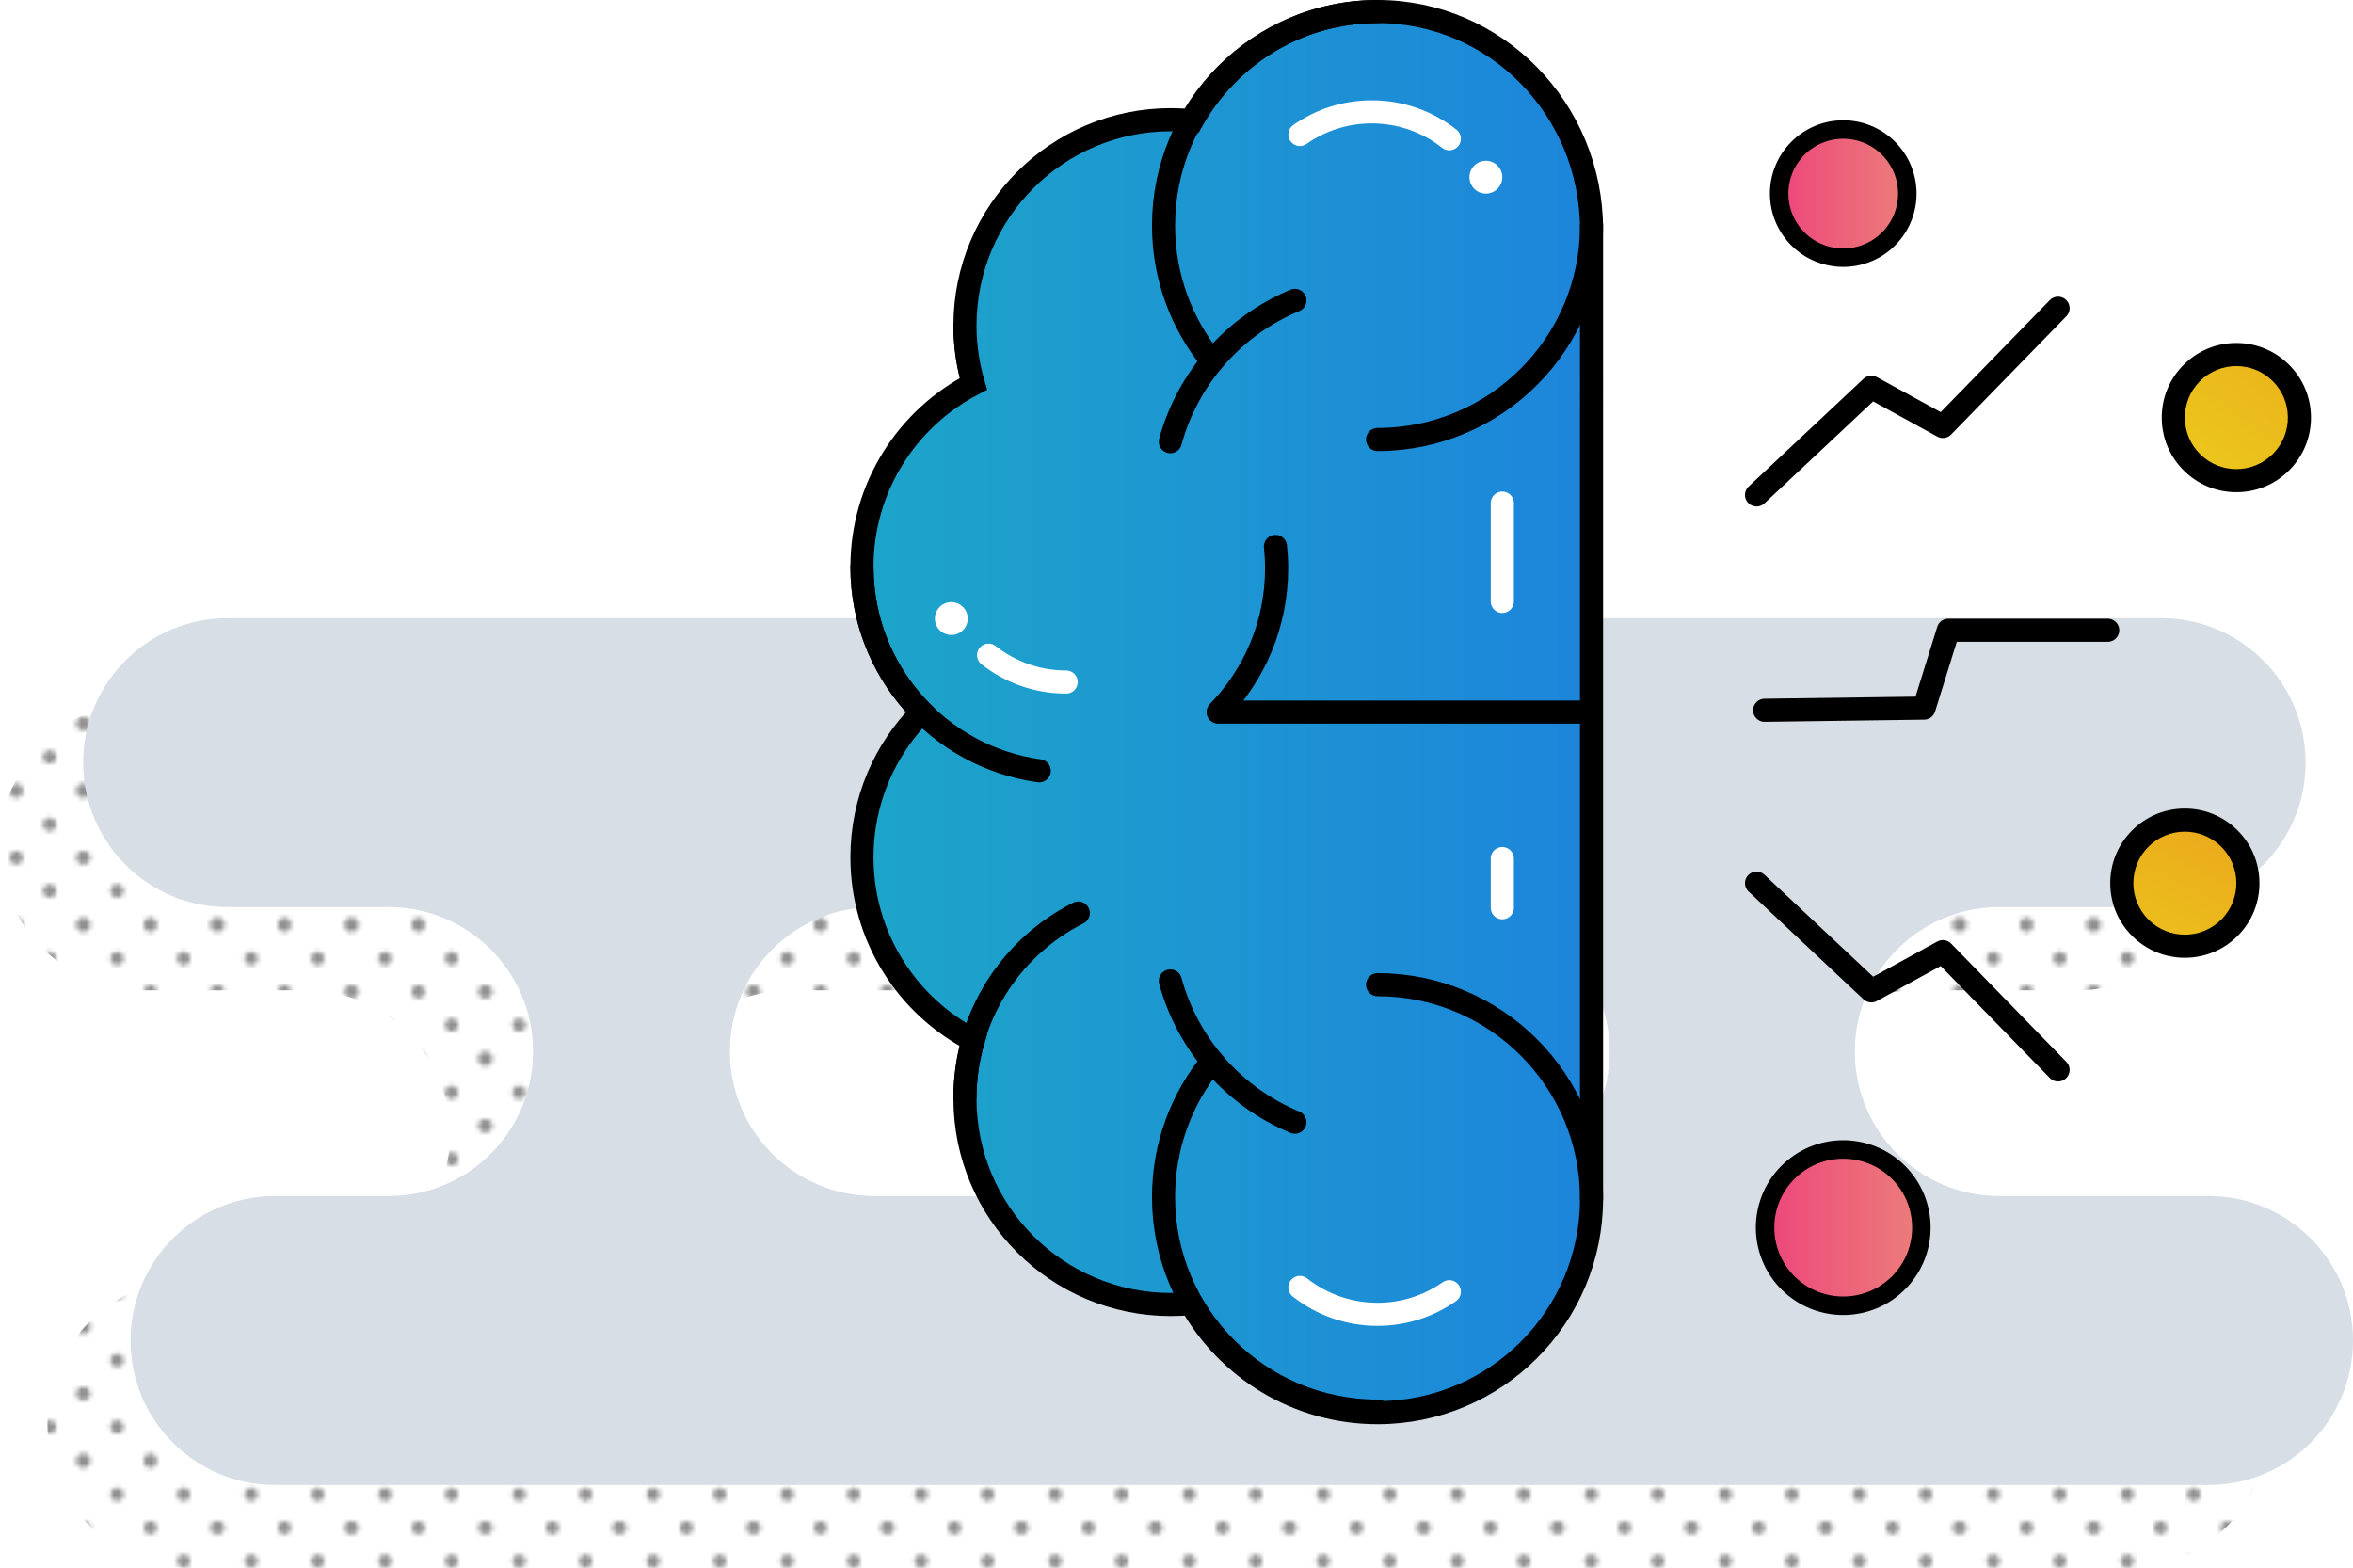 <?xml version="1.0" encoding="utf-8"?>
<!-- Generator: Adobe Illustrator 17.0.0, SVG Export Plug-In . SVG Version: 6.00 Build 0)  -->
<!DOCTYPE svg PUBLIC "-//W3C//DTD SVG 1.1//EN" "http://www.w3.org/Graphics/SVG/1.1/DTD/svg11.dtd">
<svg version="1.1" id="Layer_1" xmlns="http://www.w3.org/2000/svg" xmlns:xlink="http://www.w3.org/1999/xlink" x="0px" y="0px"
	 width="509.175px" height="339.352px" viewBox="0 0 509.175 339.352" enable-background="new 0 0 509.175 339.352"
	 xml:space="preserve">
<pattern  x="-53.959" y="-60.798" width="28.8" height="28.801" patternUnits="userSpaceOnUse" id="_x31_0_dpi_20_x25_" viewBox="1.44 -30.24 28.8 28.801" overflow="visible">
	<g>
		<polygon fill="none" points="1.44,-30.24 30.24,-30.24 30.24,-1.439 1.44,-1.439 		"/>
		<g>
			<path fill="#231F20" d="M30.24,0c0.795,0,1.44-0.645,1.44-1.439c0-0.795-0.645-1.439-1.44-1.439c-0.796,0-1.44,0.645-1.44,1.439
				C28.8-0.645,29.444,0,30.24,0z"/>
			<path fill="#231F20" d="M15.84,0c0.795,0,1.441-0.645,1.441-1.439c0-0.795-0.646-1.439-1.441-1.439
				c-0.796,0-1.439,0.645-1.439,1.439C14.4-0.645,15.044,0,15.84,0z"/>
			<path fill="#231F20" d="M30.24-14.398c0.795,0,1.44-0.646,1.44-1.441c0-0.795-0.645-1.44-1.44-1.44
				c-0.796,0-1.44,0.645-1.44,1.44C28.8-15.045,29.444-14.398,30.24-14.398z"/>
			<path fill="#231F20" d="M15.84-14.398c0.795,0,1.441-0.646,1.441-1.441c0-0.795-0.646-1.44-1.441-1.44
				c-0.796,0-1.439,0.645-1.439,1.44C14.4-15.045,15.044-14.398,15.84-14.398z"/>
			<path fill="#231F20" d="M8.64-7.199c0.795,0,1.44-0.645,1.44-1.439c0-0.797-0.646-1.441-1.44-1.441
				C7.844-10.08,7.2-9.436,7.2-8.639C7.2-7.844,7.844-7.199,8.64-7.199z"/>
			<path fill="#231F20" d="M23.04-7.199c0.795,0,1.44-0.645,1.44-1.439c0-0.797-0.646-1.441-1.44-1.441
				c-0.796,0-1.44,0.645-1.44,1.441C21.6-7.844,22.244-7.199,23.04-7.199z"/>
			<path fill="#231F20" d="M8.64-21.6c0.795,0,1.44-0.645,1.44-1.44c0-0.797-0.646-1.441-1.44-1.441
				c-0.796,0-1.439,0.645-1.439,1.441C7.2-22.244,7.844-21.6,8.64-21.6z"/>
			<path fill="#231F20" d="M23.04-21.6c0.795,0,1.44-0.645,1.44-1.44c0-0.797-0.646-1.441-1.44-1.441
				c-0.796,0-1.44,0.645-1.44,1.441C21.6-22.244,22.244-21.6,23.04-21.6z"/>
		</g>
		<g>
			<path fill="#231F20" d="M1.44,0C2.235,0,2.88-0.645,2.88-1.439c0-0.795-0.645-1.439-1.439-1.439C0.645-2.879,0-2.234,0-1.439
				C0-0.645,0.645,0,1.44,0z"/>
			<path fill="#231F20" d="M1.44-14.398c0.795,0,1.439-0.646,1.439-1.441c0-0.795-0.645-1.44-1.439-1.44
				c-0.796,0-1.44,0.645-1.44,1.44C0-15.045,0.645-14.398,1.44-14.398z"/>
		</g>
		<g>
			<path fill="#231F20" d="M30.24-28.801c0.795,0,1.44-0.644,1.44-1.439c0-0.795-0.645-1.44-1.44-1.44
				c-0.796,0-1.44,0.645-1.44,1.44C28.8-29.445,29.444-28.801,30.24-28.801z"/>
			<path fill="#231F20" d="M15.84-28.801c0.795,0,1.441-0.644,1.441-1.439c0-0.795-0.646-1.44-1.441-1.44
				c-0.796,0-1.439,0.645-1.439,1.44C14.4-29.445,15.044-28.801,15.84-28.801z"/>
		</g>
		<g>
			<path fill="#231F20" d="M1.44-28.801c0.795,0,1.439-0.644,1.439-1.439c0-0.795-0.645-1.44-1.439-1.44
				C0.645-31.68,0-31.035,0-30.24C0-29.445,0.645-28.801,1.44-28.801z"/>
		</g>
	</g>
</pattern>
<pattern  id="SVGID_1_" xlink:href="#_x31_0_dpi_20_x25_" patternTransform="matrix(1 0 0 1 -130.909 0)">
</pattern>
<path opacity="0.5" fill="url(#SVGID_1_)" d="M41.519,339.352h59.241h289.655h69.496c17.266,0,31.264-13.997,31.264-31.263v0
	c0-17.266-13.997-31.264-31.264-31.264h-45.28c-17.158,0-31.11-13.829-31.262-30.987v0c-0.154-17.374,13.888-31.54,31.262-31.54
	h35.024c17.268,0,31.266-14,31.263-31.268v0c-0.002-17.265-13.999-31.259-31.263-31.259h-59.241H69.397H31.263
	C13.997,151.771,0,165.768,0,183.034v0c0,17.266,13.997,31.264,31.263,31.264h34.826c17.158,0,31.11,13.829,31.262,30.987v0
	c0.154,17.374-13.888,31.54-31.262,31.54h-24.57c-17.268,0-31.266,14-31.263,31.268v0C10.258,325.357,24.254,339.352,41.519,339.352
	z M299.051,214.298c17.266,0,31.263,13.997,31.263,31.263v0c0,17.266-13.997,31.263-31.263,31.263H171.215
	c-17.266,0-31.263-13.997-31.263-31.263v0c0-17.266,13.997-31.263,31.263-31.263H299.051z"/>
<path fill="#D7DEE5" d="M59.519,321.352h59.241h289.655h69.496c17.266,0,31.264-13.997,31.264-31.263v0
	c0-17.266-13.997-31.264-31.264-31.264h-45.28c-17.158,0-31.11-13.829-31.262-30.987v0c-0.154-17.374,13.888-31.54,31.262-31.54
	h35.024c17.268,0,31.266-14,31.263-31.268v0c-0.002-17.265-13.999-31.259-31.263-31.259h-59.241H87.397H49.263
	C31.997,133.771,18,147.768,18,165.034v0c0,17.266,13.997,31.264,31.263,31.264h34.826c17.158,0,31.11,13.829,31.262,30.987v0
	c0.154,17.374-13.888,31.54-31.262,31.54h-24.57c-17.268,0-31.266,14-31.263,31.268v0C28.258,307.357,42.254,321.352,59.519,321.352
	z M317.051,196.298c17.266,0,31.263,13.997,31.263,31.263v0c0,17.266-13.997,31.263-31.263,31.263H189.215
	c-17.266,0-31.263-13.997-31.263-31.263v0c0-17.266,13.997-31.263,31.263-31.263H317.051z"/>
<g>
	<path fill="none" stroke="#000000" stroke-width="5" stroke-linecap="round" stroke-linejoin="round" stroke-miterlimit="10" d="
		M208.82,70.46c0,16.249,8.697,30.466,21.691,38.25c0.923,0.553,1.867,1.073,2.831,1.559"/>
	<linearGradient id="SVGID_2_" gradientUnits="userSpaceOnUse" x1="186.526" y1="154.098" x2="344.396" y2="154.098">
		<stop  offset="0" style="stop-color:#1DA5C9"/>
		<stop  offset="1" style="stop-color:#1D85DB"/>
	</linearGradient>
	<path fill="url(#SVGID_2_)" stroke="#000000" stroke-width="5" stroke-miterlimit="10" d="M298.091,2.5
		c-17.159,0-32.127,9.513-40.127,23.636c-1.508-0.154-3.038-0.234-4.587-0.234c-24.609,0-44.558,19.949-44.558,44.558
		c0,4.387,0.644,8.621,1.826,12.625c-14.323,7.41-24.119,22.351-24.119,39.59c0,12.263,4.955,23.367,12.971,31.423
		c-8.015,8.057-12.971,19.161-12.971,31.423c0,17.239,9.796,32.18,24.119,39.59c-1.181,4.004-1.826,8.238-1.826,12.625
		c0,24.609,19.949,44.558,44.558,44.558c1.469,0,2.919-0.076,4.352-0.214c7.939,14.093,23.034,23.617,40.362,23.617
		c25.574,0,46.305-20.731,46.305-46.305V49.661C344.396,23.615,323.664,2.5,298.091,2.5z"/>
	<path fill="none" stroke="#000000" stroke-width="5" stroke-linecap="round" stroke-linejoin="round" stroke-miterlimit="10" d="
		M298.091,2.5c-25.574,0-46.305,20.731-46.305,46.305c0,11.161,3.949,21.399,10.525,29.395"/>
	<path fill="none" stroke="#000000" stroke-width="5" stroke-linecap="round" stroke-linejoin="round" stroke-miterlimit="10" d="
		M275.996,118.244c0.165,1.559,0.25,3.142,0.25,4.745c0,12.103-4.826,23.079-12.658,31.109l0,0h79.569"/>
	<path fill="none" stroke="#000000" stroke-width="5" stroke-linecap="round" stroke-linejoin="round" stroke-miterlimit="10" d="
		M280.207,65.003c-13.101,5.434-23.167,16.709-26.949,30.576"/>
	<path fill="none" stroke="#000000" stroke-width="5" stroke-linecap="round" stroke-linejoin="round" stroke-miterlimit="10" d="
		M298.091,305.353c-25.574,0-46.305-20.731-46.305-46.305c0-11.161,3.949-21.399,10.525-29.395"/>
	<path fill="none" stroke="#000000" stroke-width="5" stroke-linecap="round" stroke-linejoin="round" stroke-miterlimit="10" d="
		M208.82,237.392c0-16.249,8.697-30.466,21.691-38.25c0.923-0.553,1.867-1.073,2.831-1.559"/>
	<path fill="none" stroke="#000000" stroke-width="5" stroke-linecap="round" stroke-linejoin="round" stroke-miterlimit="10" d="
		M280.207,242.849c-13.101-5.434-23.167-16.709-26.949-30.577"/>
	<path fill="none" stroke="#000000" stroke-width="5" stroke-linecap="round" stroke-linejoin="round" stroke-miterlimit="10" d="
		M186.526,122.675c0,22.508,16.688,41.118,38.366,44.131"/>
	<path fill="none" stroke="#000000" stroke-width="5" stroke-linecap="round" stroke-linejoin="round" stroke-miterlimit="10" d="
		M298.091,95.11c25.574,0,46.305-20.731,46.305-46.305"/>
	<path fill="none" stroke="#000000" stroke-width="5" stroke-linecap="round" stroke-linejoin="round" stroke-miterlimit="10" d="
		M298.091,213.086c25.574,0,46.305,20.731,46.305,46.305"/>
	
		<line fill="none" stroke="#FFFFFF" stroke-width="5" stroke-linecap="round" stroke-miterlimit="10" x1="325.088" y1="108.874" x2="325.088" y2="130.151"/>
	
		<line fill="none" stroke="#FFFFFF" stroke-width="5" stroke-linecap="round" stroke-miterlimit="10" x1="325.088" y1="185.796" x2="325.088" y2="196.434"/>
	<path fill="none" stroke="#FFFFFF" stroke-width="5" stroke-linecap="round" stroke-miterlimit="10" d="M313.62,30.023
		c-4.617-3.643-10.447-5.816-16.784-5.816c-5.783,0-11.143,1.81-15.545,4.894"/>
	<path fill="none" stroke="#FFFFFF" stroke-width="5" stroke-linecap="round" stroke-miterlimit="10" d="M281.29,278.602
		c4.617,3.643,10.447,5.816,16.784,5.816c5.783,0,11.143-1.81,15.545-4.894"/>
	<path fill="none" stroke="#FFFFFF" stroke-width="5" stroke-linecap="round" stroke-miterlimit="10" d="M213.932,141.777
		c4.617,3.643,10.447,5.816,16.784,5.816"/>
	<circle fill="#FFFFFF" cx="205.864" cy="133.862" r="3.555"/>
	<circle fill="#FFFFFF" cx="321.532" cy="38.341" r="3.555"/>
	
		<polyline fill="none" stroke="#000000" stroke-width="5" stroke-linecap="round" stroke-linejoin="round" stroke-miterlimit="10" points="
		380.103,107.105 404.947,83.802 420.417,92.286 445.351,66.696 	"/>
	
		<polyline fill="none" stroke="#000000" stroke-width="5" stroke-linecap="round" stroke-linejoin="round" stroke-miterlimit="10" points="
		380.103,191.116 404.947,214.42 420.417,205.936 445.351,231.525 	"/>
	
		<polyline fill="none" stroke="#000000" stroke-width="5" stroke-linecap="round" stroke-linejoin="round" stroke-miterlimit="10" points="
		381.851,153.707 416.35,153.233 421.596,136.387 456.095,136.387 	"/>
	<linearGradient id="SVGID_3_" gradientUnits="userSpaceOnUse" x1="384.996" y1="41.896" x2="412.727" y2="41.896">
		<stop  offset="0" style="stop-color:#ED467B"/>
		<stop  offset="1" style="stop-color:#EC7E7A"/>
	</linearGradient>
	<path fill="url(#SVGID_3_)" stroke="#000000" stroke-width="4" stroke-miterlimit="10" d="M389.156,51.801
		c-5.468-5.358-5.558-14.143-0.2-19.611s14.141-5.555,19.61-0.198c5.468,5.357,5.56,14.141,0.202,19.609
		S394.624,57.159,389.156,51.801z"/>
	<g>
		<linearGradient id="SVGID_4_" gradientUnits="userSpaceOnUse" x1="458.433" y1="219.828" x2="493.943" y2="148.808">
			<stop  offset="0" style="stop-color:#EBCD1C"/>
			<stop  offset="1" style="stop-color:#EB901C"/>
		</linearGradient>
		<path fill="url(#SVGID_4_)" d="M472.789,204.761c-3.594,0-6.985-1.384-9.551-3.897c-2.603-2.55-4.057-5.963-4.094-9.609
			c-0.037-3.646,1.347-7.087,3.897-9.69c2.586-2.64,6.048-4.094,9.746-4.094c3.594,0,6.985,1.384,9.552,3.898
			c2.603,2.55,4.057,5.962,4.094,9.608c0.038,3.646-1.346,7.087-3.896,9.689C479.951,203.307,476.489,204.761,472.789,204.761z"/>
		<path d="M472.788,179.97c2.816,0,5.633,1.059,7.802,3.184c4.395,4.306,4.469,11.367,0.162,15.762
			c-2.182,2.227-5.072,3.344-7.963,3.344c-2.815,0-5.632-1.059-7.801-3.183c-4.395-4.307-4.468-11.369-0.161-15.764
			C467.009,181.087,469.898,179.97,472.788,179.97 M472.789,174.97C472.789,174.97,472.789,174.97,472.789,174.97
			c-4.377,0-8.472,1.721-11.533,4.844c-3.018,3.08-4.655,7.152-4.611,11.466c0.044,4.314,1.764,8.352,4.844,11.369
			c3.035,2.974,7.049,4.612,11.3,4.612c4.377,0,8.473-1.721,11.534-4.845c3.018-3.08,4.655-7.152,4.61-11.466
			c-0.045-4.313-1.765-8.35-4.845-11.367C481.054,176.608,477.04,174.97,472.789,174.97L472.789,174.97z"/>
	</g>
	<g>
		<linearGradient id="SVGID_5_" gradientUnits="userSpaceOnUse" x1="469.279" y1="109.403" x2="528.66" y2="32.269">
			<stop  offset="0" style="stop-color:#EBCD1C"/>
			<stop  offset="1" style="stop-color:#EB901C"/>
		</linearGradient>
		<path fill="url(#SVGID_5_)" d="M483.935,104.011c-3.594,0-6.985-1.384-9.551-3.897c-2.603-2.55-4.057-5.963-4.094-9.609
			c-0.037-3.646,1.347-7.087,3.897-9.69c2.586-2.64,6.048-4.094,9.746-4.094c3.594,0,6.985,1.384,9.552,3.898
			c2.603,2.55,4.057,5.962,4.094,9.608c0.038,3.646-1.346,7.087-3.896,9.689C491.096,102.557,487.634,104.011,483.935,104.011z"/>
		<path d="M483.934,79.22c2.816,0,5.633,1.059,7.802,3.184c4.395,4.306,4.469,11.367,0.162,15.762
			c-2.182,2.227-5.072,3.344-7.963,3.344c-2.815,0-5.632-1.059-7.801-3.183c-4.395-4.307-4.468-11.369-0.161-15.764
			C478.155,80.337,481.043,79.22,483.934,79.22 M483.934,74.22C483.934,74.22,483.934,74.22,483.934,74.22
			c-4.377,0-8.472,1.721-11.533,4.844c-3.018,3.08-4.655,7.152-4.611,11.466c0.044,4.314,1.764,8.351,4.844,11.369
			c3.035,2.974,7.048,4.612,11.3,4.612c4.377,0,8.473-1.721,11.534-4.845c3.018-3.08,4.655-7.152,4.61-11.466
			c-0.045-4.313-1.765-8.35-4.845-11.367C492.199,75.858,488.186,74.22,483.934,74.22L483.934,74.22z"/>
	</g>
	<linearGradient id="SVGID_6_" gradientUnits="userSpaceOnUse" x1="381.951" y1="265.656" x2="415.771" y2="265.656">
		<stop  offset="0" style="stop-color:#ED467B"/>
		<stop  offset="1" style="stop-color:#EC7E7A"/>
	</linearGradient>
	<path fill="url(#SVGID_6_)" stroke="#000000" stroke-width="4" stroke-miterlimit="10" d="M387.025,277.735
		c-6.669-6.534-6.778-17.249-0.244-23.917c6.534-6.669,17.246-6.775,23.915-0.241c6.668,6.534,6.78,17.246,0.246,23.914
		C404.408,284.16,393.694,284.269,387.025,277.735z"/>
</g>
</svg>
